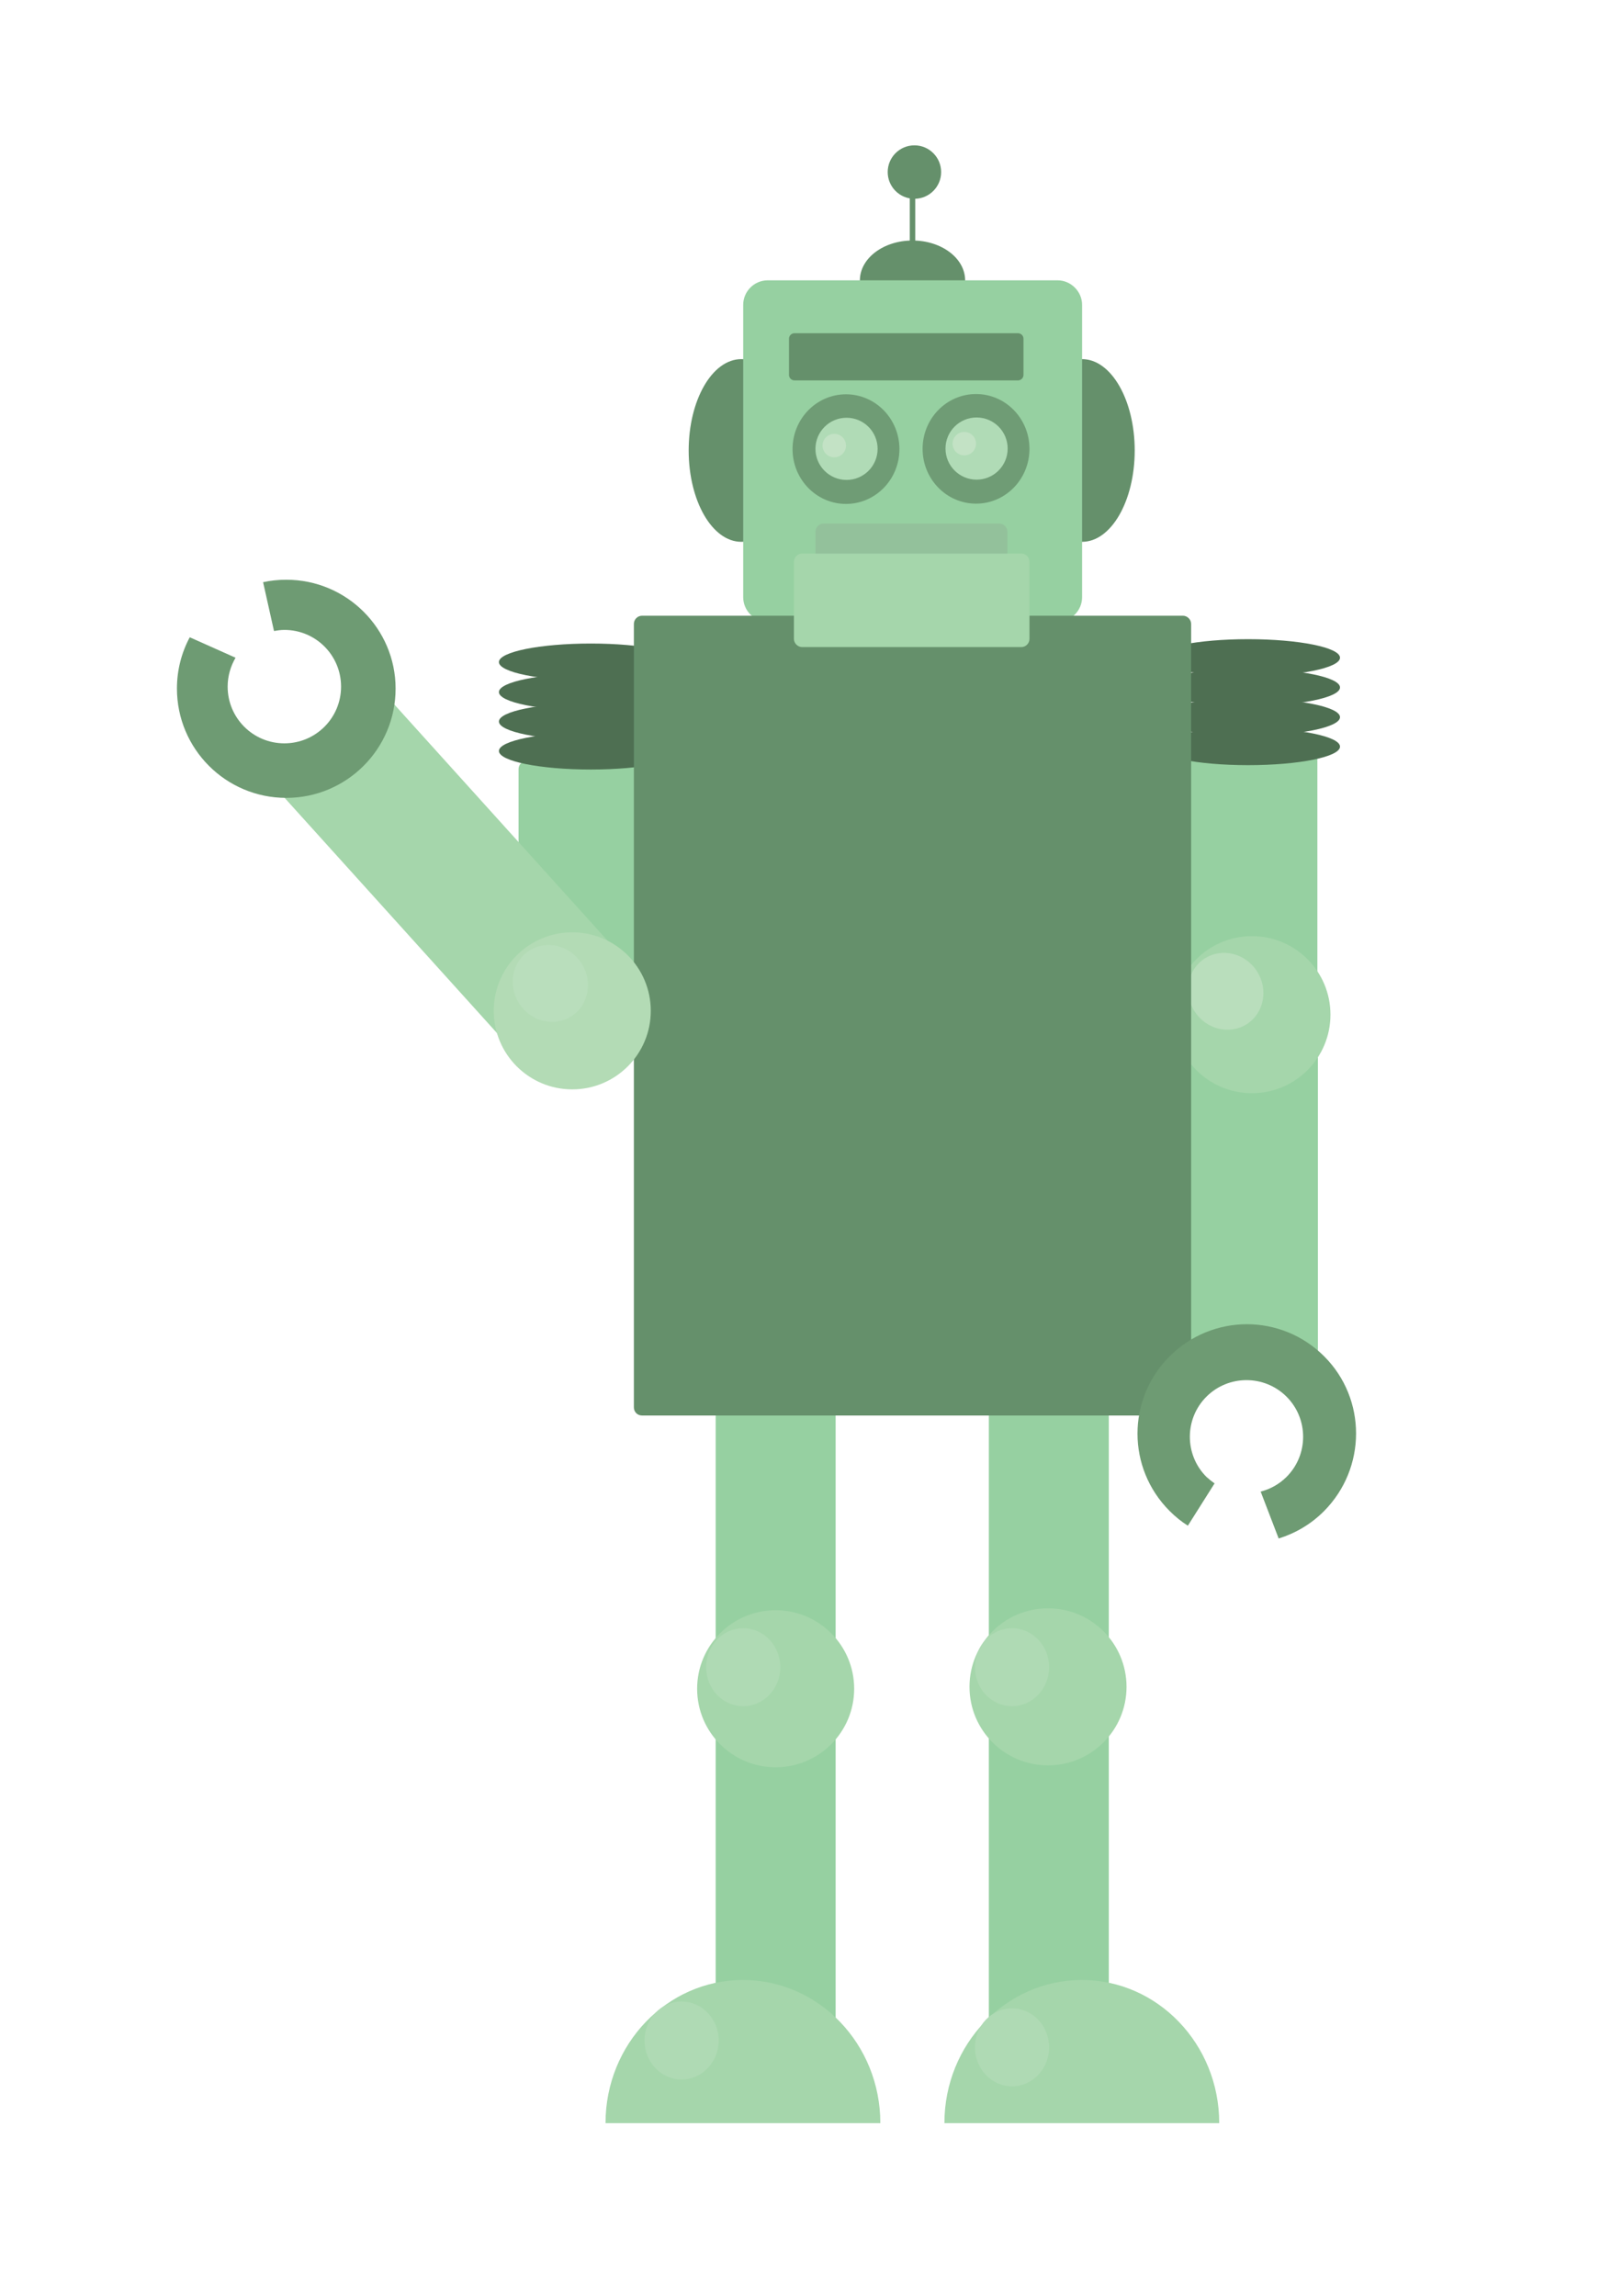 <?xml version="1.0" encoding="utf-8"?>
<!-- Generator: Adobe Illustrator 19.0.0, SVG Export Plug-In . SVG Version: 6.00 Build 0)  -->
<svg version="1.1" id="robot" xmlns="http://www.w3.org/2000/svg" xmlns:xlink="http://www.w3.org/1999/xlink" x="0px" y="0px"
	 viewBox="0 0 595.3 841.9" enable-background="new 0 0 595.3 841.9" xml:space="preserve">

	 <defs>
	 	<style>


				#left_arm {
				  animation: wave 2s infinite;
					animation-timing-function: linear;
					-webkit-animation: wave 2s infinite;
					-webkit-animation-timing-function: linear;
					-o-animation: wave 2s infinite;
					-o-animation-timing-function: linear;
					-ms-animation: wave 2s infinite;
					-ms-animation-timing-function: linear;
					-moz-animation: wave 2s infinite;
					-moz-animation-timing-function: linear;

				}

				@keyframes wave {
					0% {
						transform: rotate(0deg);
						transform-origin: 215px 368px;
						animation-timing-function: linear;
					}
					50% {
						transform: rotate(60deg);
						transform-origin: 215px 368px;
						animation-timing-function: linear;

					}
					100% {
						transform: rotate(0deg);
						transform-origin: 215px 368px;
						animation-timing-function: linear;
						}

					}

					@-webkit-keyframes wave {
						0% {

							-webkit-transform: rotate(0deg);
							-webkit-transform-origin: 215px 368px;

							}
						50% {

							-webkit-transform: rotate(60deg);
							-webkit-transform-origin: 215px 368px;
							}


						100% {

							-webkit-transform: rotate(0deg);
							-webkit-transform-origin: 215px 368px;

							}
						}
						@-ms-keyframes wave {
							0% {

								-ms-transform: rotate(0deg);
								-ms-transform-origin: 215px 368px;

							}
							50% {


								-ms-transform: rotate(60deg);
								-ms-transform-origin: 215px 368px;

							}
							100% {


								-ms-transform: rotate(0deg);
								-ms-transform-origin: 215px 368px;

								}
							}
							@-o-keyframes wave {
								0% {

									-o-transform: rotate(0deg);
									-o-transform-origin: 215px 368px;
								}
								50% {

									-o-transform: rotate(60deg);
									-o-transform-origin: 215px 368px;
								}
								100% {

									-o-transform: rotate(0deg);
									-o-transform-origin: 215px 368px;
									}
								}

								@-moz-keyframes wave {
									0% {

										-moz-transform: rotate(0deg);
										-moz-transform-origin: 215px 368px;

									}
									50% {


										-moz-transform: rotate(60deg);
										-moz-transform-origin: 215px 368px;

									}
									100% {
										-moz-transform: rotate(0deg);
										-moz-transform-origin: 215px 368px;
										}
								}











	 	</style>

	 </defs>


<path id="XMLID_194_" fill="#96D0A1" d="M480.4,505.6h-42.6c-1.6,0-3-1.4-3-3V366.5c0-1.6,1.4-3,3-3h42.6c1.6,0,3,1.4,3,3v136.2
	C483.4,504.3,482,505.6,480.4,505.6z"/>
<path id="XMLID_195_" fill="#96D0A1" d="M480.2,362.6h-42.4c-1.6,0-3-1.3-3-3v-82.9c0-1.6,1.4-3,3-3h42.4c1.6,0,3,1.4,3,3v82.9
	C483.2,361.3,481.8,362.6,480.2,362.6z"/>
<circle id="right_ball" fill="#A5D6AB" cx="459.2" cy="372.1" r="28.8"/>
<ellipse id="XMLID_2_" transform="matrix(0.841 -0.541 0.541 0.841 -125.17 301.065)" fill="#B9DEBC" cx="449.6" cy="363.5" rx="13.6" ry="14.3"/>
<path id="XMLID_190_" fill="#96D0A1" d="M303.5,765.1h-38c-1.6,0-3-1.3-3-3V516.9c0-1.6,1.4-3,3-3h38c1.7,0,3,1.4,3,3v245.1
	C306.5,763.7,305.2,765.1,303.5,765.1z"/>
<g id="right_joint">
	<ellipse id="XMLID_168_" fill="#4E6F52" cx="457.8" cy="241.2" rx="33.7" ry="6.8"/>
	<ellipse id="XMLID_167_" fill="#4E6F52" cx="457.8" cy="252.1" rx="33.7" ry="6.8"/>
	<ellipse id="XMLID_166_" fill="#4E6F52" cx="457.8" cy="263" rx="33.7" ry="6.8"/>
	<ellipse id="XMLID_165_" fill="#4E6F52" cx="457.8" cy="273.8" rx="33.7" ry="6.8"/>
</g>
<path id="left_joint" fill="#96D0A1" d="M240.1,367h-46.9c-1.6,0-3-1.4-3-3v-82c0-1.6,1.4-3,3-3h46.9c1.7,0,3,1.4,3,3v82
	C243.1,365.6,241.8,367,240.1,367z"/>
<g id="XMLID_139_">
	<ellipse id="XMLID_163_" fill="#4E6F52" cx="216.7" cy="242.8" rx="33.7" ry="6.8"/>
	<ellipse id="XMLID_162_" fill="#4E6F52" cx="216.7" cy="253.8" rx="33.7" ry="6.8"/>
	<ellipse id="XMLID_161_" fill="#4E6F52" cx="216.7" cy="264.6" rx="33.7" ry="6.8"/>
	<ellipse id="XMLID_142_" fill="#4E6F52" cx="216.7" cy="275.4" rx="33.7" ry="6.8"/>
</g>
<ellipse id="XMLID_202_" fill="#65906B" cx="271.9" cy="165.2" rx="19.3" ry="33.5"/>
<ellipse id="XMLID_201_" fill="#65906B" cx="396.9" cy="165.2" rx="19.3" ry="33.5"/>
<ellipse id="XMLID_200_" fill="#65906B" cx="334.7" cy="102.8" rx="19.3" ry="14.6"/>
<path id="XMLID_199_" fill="#96D0A1" d="M387.9,228H281.6c-5,0-9-4.1-9-9V111.8c0-4.9,4-9,9-9h106.3c4.9,0,9,4.1,9,9V219
	C396.9,224,392.8,228,387.9,228z"/>
<path id="XMLID_198_" fill="#93C19B" d="M366.5,233.3h-64.4c-1.6,0-3-1.4-3-3v-35.3c0-1.7,1.4-3,3-3h64.4c1.6,0,3,1.3,3,3v35.3
	C369.5,231.9,368.2,233.3,366.5,233.3z"/>
<path id="XMLID_197_" fill="#96D0A1" d="M403.7,770.2h-38c-1.6,0-3-1.3-3-3V510.5c0-1.6,1.4-3,3-3h38c1.7,0,3,1.4,3,3v256.7
	C406.7,768.9,405.4,770.2,403.7,770.2z"/>
<path id="XMLID_196_" fill="#65906B" d="M433.9,519.1H235.5c-1.7,0-3-1.3-3-3V228.8c0-1.6,1.3-3,3-3h198.4c1.6,0,3,1.4,3,3v287.3
	C436.9,517.8,435.5,519.1,433.9,519.1z"/>
<path id="right_shoe" fill="#A5D6AB" d="M346.4,778.6c0-29,22.6-52.5,50.4-52.5s50.4,23.5,50.4,52.5"/>
<circle id="left_leg_ball" fill="#A5D6AB" cx="284.5" cy="619.3" r="28.8"/>
<circle id="right_leg_ball" fill="#A5D6AB" cx="384.4" cy="618.6" r="28.8"/>
<path id="left_shoe" fill="#A5D6AB" d="M222.1,778.6c0-29,22.6-52.5,50.4-52.5s50.4,23.5,50.4,52.5"/>
<ellipse id="XMLID_184_" fill="#AFDAB4" cx="250" cy="748.3" rx="13.6" ry="14.3"/>
<ellipse id="XMLID_183_" fill="#AFDAB4" cx="272.6" cy="611.4" rx="13.6" ry="14.3"/>
<ellipse id="XMLID_182_" fill="#AFDAB4" cx="371.2" cy="611.4" rx="13.6" ry="14.3"/>
<ellipse id="XMLID_181_" fill="#AFDAB4" cx="371.2" cy="750.8" rx="13.6" ry="14.3"/>
<ellipse id="left_eye" fill="#6F9C75" cx="310.3" cy="164.7" rx="19.6" ry="20.1"/>
<circle id="left_eyeball" fill="#B0DBB6" cx="310.5" cy="164.6" r="11.4">
	<!--<animate begin="click"
		attributeName="fill"
		dur="0.2s"
		to="282828"
		fill="freeze"

		/>
-->
</circle>
<ellipse id="right_eye" fill="#6F9C75" cx="358" cy="164.6" rx="19.6" ry="20.1"/>
<circle id="right_eyeball" fill="#B0DBB6" cx="358.2" cy="164.5" r="11.4">
	<!--<animate begin="click"
		attributeName="fill"
		dur="0.2s"
		to="282828"
		fill="freeze"

		/>-->
</circle>
<path id="jaw" fill="#A5D6AB" d="M374.6,237.3h-80.4c-1.6,0-3-1.4-3-3V206c0-1.6,1.4-3,3-3h80.4c1.7,0,3,1.4,3,3v28.3
	C377.6,236,376.2,237.3,374.6,237.3z">


</path>
<path id="XMLID_175_" fill="#65906B" d="M373.4,139.5h-82c-1.1,0-2-0.9-2-2v-13.3c0-1.1,0.9-2,2-2h82c1.1,0,2,0.9,2,2v13.3
	C375.4,138.6,374.5,139.5,373.4,139.5z"/>
<circle id="left_eyeball_light" fill="#C3E2C5" cx="306" cy="163.4" r="4.3">
	<!--<animate begin="click"
		attributeName="fill"
		dur="0.2s"
		to="FFFFFF"
		fill="freeze"

		/>-->
</circle>
<circle id="right_eyeball_light" fill="#C3E2C5" cx="353.7" cy="162.7" r="4.3">
	<!--<animate begin="click"
		attributeName="fill"
		dur="0.2s"
		to="FFFFFF"
		fill="freeze"

		/>-->
</circle>
<line id="XMLID_170_" fill="none" stroke="#65906B" stroke-width="2" stroke-miterlimit="10" x1="334.7" y1="63.4" x2="334.7" y2="94.9"/>
<circle id="signal" fill="#65906B" cx="335.4" cy="63.1" r="9.8">

</circle>
<path id="XMLID_6_" fill="#6E9B73" d="M485.7,497.4c-15.7-15.7-41-15.7-56.7,0c-15.7,15.7-15.7,41,0,56.7c2.1,2.1,4.3,3.9,6.7,5.4
	l0,0l9.6-15.2l0.2-0.3c-1-0.7-2-1.5-3-2.4c-8.1-8.1-8.1-21.3,0-29.4c8.1-8.1,21.3-8.1,29.4,0c8.1,8.1,8.1,21.3,0,29.4
	c-2.7,2.7-6,4.5-9.5,5.4l0,0l6.6,17.2c6.1-1.9,11.8-5.2,16.6-10C501.3,538.4,501.3,513,485.7,497.4z"/>
<g id="left_arm">
	<path id="XMLID_192_" fill="#A5D6AB" d="M231,358.4l-34.8,31.4c-1.2,1.1-3.1,1-4.2-0.2l-91.3-101.1c-1.1-1.2-1-3.1,0.2-4.2
		l34.8-31.4c1.2-1.1,3.1-1,4.2,0.2l91.3,101.1C232.3,355.4,232.2,357.3,231,358.4z"/>
	<path id="XMLID_5_" fill="#6E9B73" d="M105,212.6c-2.9,0-5.8,0.3-8.5,0.9l0,0l4,17.9c1.2-0.2,2.5-0.4,3.8-0.4
		c11.5,0,20.8,9.3,20.8,20.8c0,11.5-9.3,20.8-20.8,20.8c-11.5,0-20.8-9.3-20.8-20.8c0-3.9,1.1-7.5,2.9-10.6l0,0l-16.8-7.5
		c-3,5.6-4.7,12-4.7,18.8c0,22.1,17.9,40.1,40.1,40.1c22.1,0,40.1-17.9,40.1-40.1C145.1,230.6,127.2,212.6,105,212.6z">


</path>
<!--
<animateTransform id="vawe" begin="0s; vaweback.end" attributeName="transform"
											attributeType="XML"
											type="rotate"
											from="0 215 368"
											to="75 215 368"

											dur="500ms"

											/>

											<animateTransform id="vaweback" begin="vawe.end" attributeName="transform"
																						attributeType="XML"
																						type="rotate"
																						to="0 215 368"
																						from="75 215 368"

																						dur="500ms"

																					/>
-->
</g>
<circle id="left_ball" fill="#B3DBB5" cx="209.9" cy="370.7" r="28.8"/>
<ellipse id="left_ball_light" transform="matrix(0.841 -0.541 0.541 0.841 -163.02 166.613)" fill="#B9DEBC" cx="201.9" cy="360.6" rx="13.6" ry="14.3"/>
</svg>

